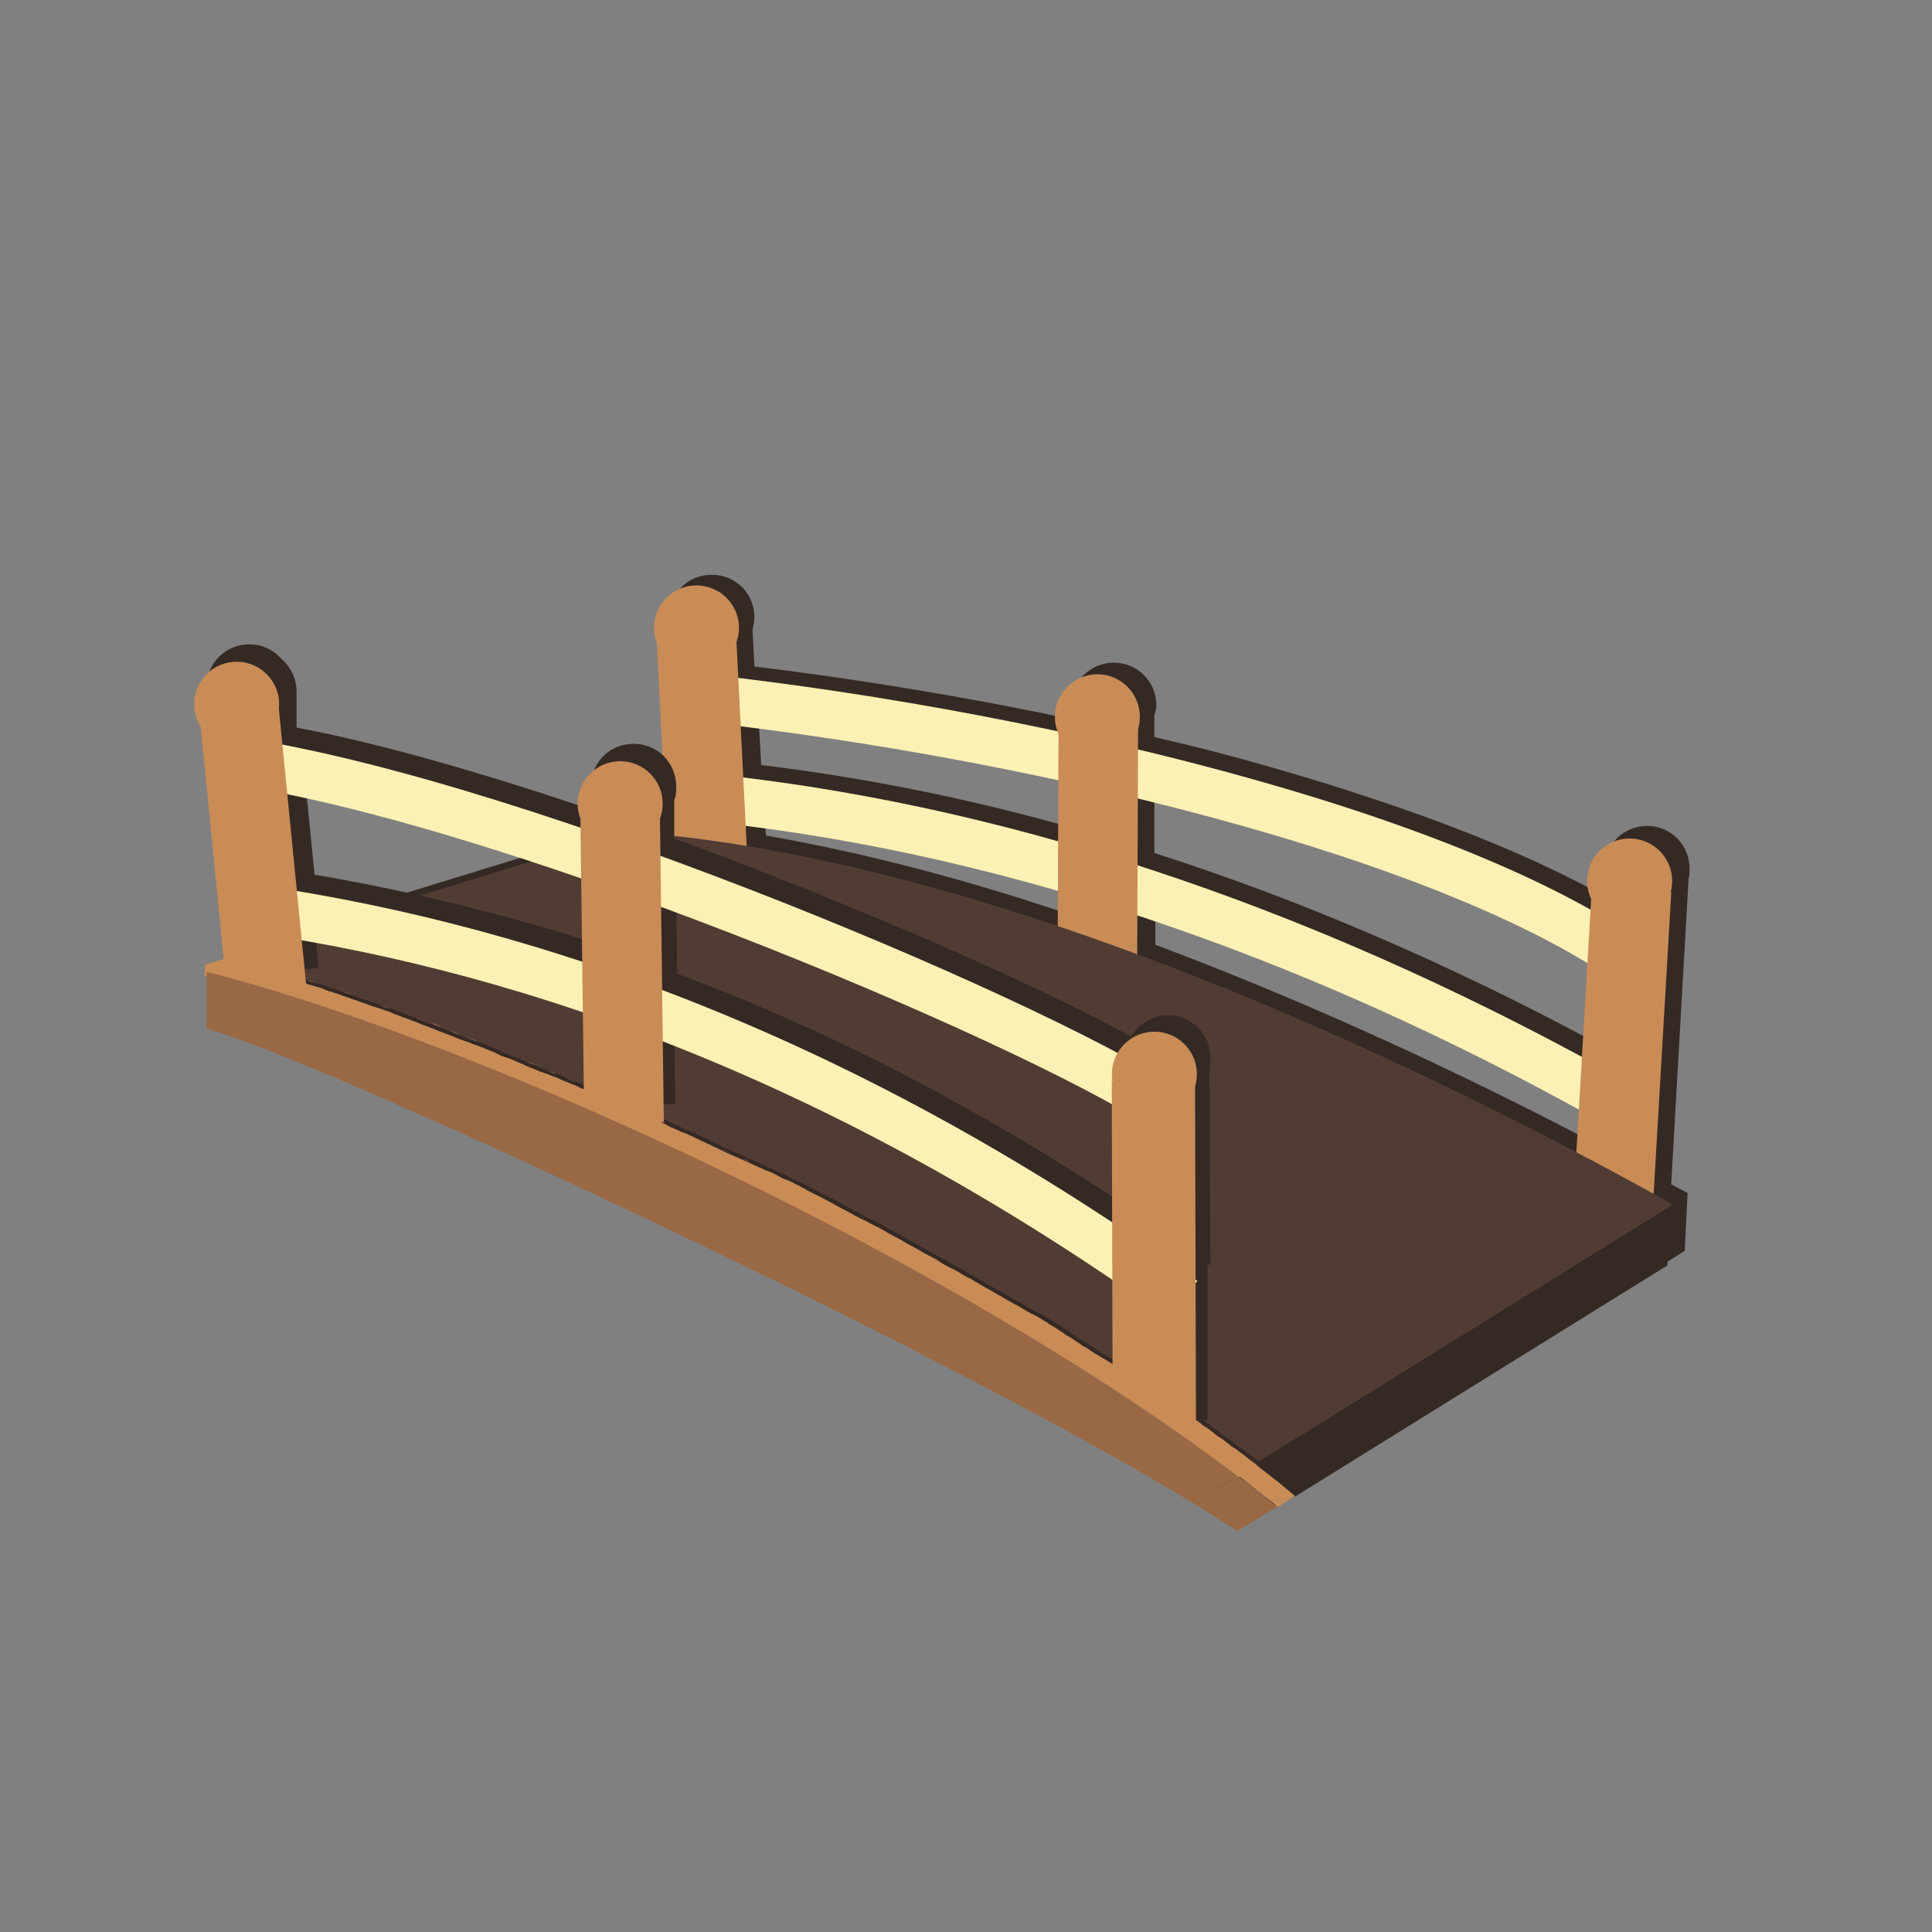 <?xml version="1.0" encoding="utf-8"?>
<!-- Generator: Adobe Illustrator 19.0.1, SVG Export Plug-In . SVG Version: 6.00 Build 0)  -->
<svg version="1.1" id="Layer_1" xmlns="http://www.w3.org/2000/svg" xmlns:xlink="http://www.w3.org/1999/xlink" x="0px" y="0px"
	 viewBox="0 0 200 200" style="enable-background:new 0 0 200 200;" xml:space="preserve">
<rect x="0" y="0" width="200" height="200" fill="#808080" stroke="none"/>
<style type="text/css">
	.st0{fill:#352924;}
	.st1{fill:none;stroke:#FCF1B4;stroke-width:4.942;stroke-miterlimit:10;}
	.st2{fill:none;stroke:#C98C57;stroke-width:8.237;stroke-miterlimit:10;}
	.st3{fill:none;}
	.st4{fill:#513C33;}
	.st5{fill:#C98C57;}
	.st6{fill:#FCF1B4;}
	.st7{fill:none;stroke:#C98C57;stroke-width:8.622;stroke-miterlimit:10;}
	.st8{fill:#996945;}
</style>
<g>
	<path class="st0" d="M174.8,91c0.1-0.3,0.1-0.7,0.1-1.1c0-2.4-1.9-4.4-4.4-4.4c-2.4,0-4.4,1.9-4.4,4.4c0,0.6,0.1,1.1,0.3,1.6
		l-0.1,1.4c-11.4-6.4-26.4-11.2-38-14.4c-2.9-0.8-5.8-1.5-8.8-2.2l0-2.2c0.1-0.4,0.2-0.7,0.2-1.1c0-2.4-1.9-4.4-4.4-4.4
		c-2.4,0-4.4,1.9-4.4,4.4c0,0.5,0.1,1,0.3,1.5c-10.9-2.3-22.3-4.2-33.1-5.5l-0.2-3.8c0.1-0.4,0.2-0.9,0.2-1.3c0-2.4-1.9-4.4-4.4-4.4
		s-4.4,1.9-4.4,4.4c0,0.5,0.1,1,0.2,1.4l1.1,20.2c-0.2,0-0.4,0-0.7-0.1l0-2l0,0c0.2-0.4,0.2-0.9,0.2-1.4c0-2.4-1.9-4.4-4.4-4.4
		s-4.4,1.9-4.4,4.4c0,0.5,0.1,1,0.3,1.5l0,0l0,1c-11-3.7-21.8-6.9-30.9-8.6L30.7,72c0-0.1,0-0.2,0-0.4c0-2.4-1.9-4.4-4.4-4.4
		c-2.4,0-4.4,1.9-4.4,4.4c0,0.8,0.2,1.5,0.6,2.2L25,97.6l-1.8,0.5v1.1v5.9c10.8,2.8,75.1,32.6,102.1,49.1c1.7,1,3.2,2,4.6,2.9
		l4.1-2.5c-0.6-0.5-1.2-1-1.9-1.5l0,0c0.6,0.5,1.3,1,1.9,1.5l1.9-1.2l38.5-23.9l0.3-6c-0.6-0.3-1.1-0.6-1.7-0.9L174.8,91L174.8,91z
		 M166.1,98.4l-0.6,9.7c-15.4-8.3-30.7-14.9-46-19.8l0-6.9C138.1,85.8,155.1,91.7,166.1,98.4z M111.4,79.4l0,6.4
		c-10.9-3.1-21.8-5.3-32.6-6.6l-0.3-5.3C89.1,75.1,100.4,77,111.4,79.4z M79.1,84.2c10.7,1.4,21.4,3.6,32.3,6.7l0,4
		c-10.8-3.7-21.7-6.6-32.1-8.4L79.1,84.2z M56.8,87.9l-15.3,4.7c-3-0.6-5.9-1.2-8.9-1.7l-1-10C39.1,82.5,47.8,84.9,56.8,87.9z
		 M129.9,151.4L129.9,151.4c0.6,0.5,1.3,1,1.9,1.5l0,0C131.2,152.4,130.6,151.9,129.9,151.4z M119.6,97.8l0-4.4
		c15.2,5,30.4,11.7,45.7,20.1l-0.3,4.8C151.3,111.1,135.6,103.8,119.6,97.8z"/>
	<g>
		<path class="st1" d="M69.5,71.9c35.1,3.5,81.8,14.3,101,29"/>
		<path class="st1" d="M69.5,82.2c23.7,2,58.3,9.3,100.3,33.4"/>
		<line class="st2" x1="168.9" y1="92.1" x2="167" y2="124.6"/>
		<line class="st2" x1="113.7" y1="74.8" x2="113.6" y2="100.5"/>
		<line class="st2" x1="72.1" y1="66.1" x2="73.3" y2="90.1"/>
		<path class="st3" d="M84.4,123.7c-0.4-0.2-0.8-0.4-1.1-0.6C83.6,123.3,84,123.5,84.4,123.7z"/>
		<path class="st3" d="M82.5,122.7c-0.4-0.2-0.7-0.4-1.1-0.5C81.7,122.3,82.1,122.5,82.5,122.7z"/>
		<path class="st3" d="M80.5,121.7c-0.4-0.2-0.7-0.4-1.1-0.5C79.8,121.4,80.2,121.6,80.5,121.7z"/>
		<path class="st3" d="M78.6,120.8c-0.4-0.2-0.7-0.3-1.1-0.5C77.9,120.4,78.3,120.6,78.6,120.8z"/>
		<path class="st3" d="M91.1,127.2c-0.4-0.2-0.8-0.4-1.2-0.6C90.3,126.8,90.7,127,91.1,127.2z"/>
		<path class="st3" d="M92.9,128.2c-0.4-0.2-0.8-0.4-1.1-0.6C92.2,127.8,92.6,128,92.9,128.2z"/>
		<path class="st3" d="M76.7,119.9c-0.4-0.2-0.7-0.3-1.1-0.5C76,119.5,76.3,119.7,76.7,119.9z"/>
		<path class="st3" d="M88,125.5c-1-0.5-2-1.1-3-1.6C86,124.5,87,125,88,125.5z"/>
		<path class="st3" d="M89.3,126.2c-0.4-0.2-0.8-0.4-1.3-0.7C88.4,125.8,88.9,126,89.3,126.2z"/>
		<path class="st3" d="M64.2,114c-0.3-0.1-0.6-0.3-0.9-0.4C63.6,113.8,63.9,113.9,64.2,114z"/>
		<path class="st3" d="M74.8,118.9c-0.3-0.2-0.7-0.3-1-0.5C74.1,118.6,74.4,118.8,74.8,118.9z"/>
		<path class="st3" d="M62.3,113.2c-0.3-0.1-0.6-0.3-0.9-0.4C61.7,112.9,62,113.1,62.3,113.2z"/>
		<path class="st3" d="M58.5,111.5c-0.3-0.1-0.6-0.3-0.9-0.4C57.9,111.3,58.2,111.4,58.5,111.5z"/>
		<path class="st3" d="M94.8,129.2c-0.4-0.2-0.8-0.4-1.1-0.6C94,128.8,94.4,129,94.8,129.2z"/>
		<path class="st3" d="M56.5,110.7c-0.3-0.1-0.6-0.2-0.8-0.3C56,110.5,56.2,110.6,56.5,110.7z"/>
		<path class="st3" d="M60.4,112.4c-0.3-0.1-0.6-0.3-0.9-0.4C59.8,112.1,60.1,112.2,60.4,112.4z"/>
		<path class="st3" d="M70.8,117.1c-0.6-0.3-1.2-0.5-1.7-0.8C69.7,116.5,70.3,116.8,70.8,117.1z"/>
		<path class="st3" d="M54.5,109.9c-0.2-0.1-0.4-0.2-0.7-0.3C54,109.7,54.3,109.8,54.5,109.9z"/>
		<path class="st3" d="M68.1,115.8c-0.3-0.1-0.6-0.3-0.9-0.4C67.4,115.5,67.7,115.6,68.1,115.8z"/>
		<path class="st3" d="M66.1,114.9c-0.3-0.1-0.6-0.3-0.9-0.4C65.5,114.6,65.8,114.8,66.1,114.9z"/>
		<path class="st3" d="M72.8,118c-0.3-0.2-0.7-0.3-1-0.5C72.1,117.7,72.5,117.8,72.8,118z"/>
		<path class="st3" d="M127.1,149.4c-0.3-0.2-0.6-0.5-1-0.7C126.5,148.9,126.8,149.2,127.1,149.4z"/>
		<path class="st3" d="M125.6,148.3c-0.3-0.2-0.6-0.5-1-0.7C125,147.9,125.3,148.1,125.6,148.3z"/>
		<path class="st3" d="M119.9,144.3c-1.4-0.9-2.8-1.9-4.3-2.8C117.1,142.5,118.5,143.4,119.9,144.3z"/>
		<path class="st3" d="M121.1,145.2c-0.4-0.3-0.8-0.5-1.1-0.8C120.4,144.7,120.8,144.9,121.1,145.2z"/>
		<path class="st3" d="M122.6,146.2c-0.3-0.2-0.7-0.5-1.1-0.7C121.9,145.7,122.3,146,122.6,146.2z"/>
		<path class="st3" d="M124.1,147.3c-0.3-0.2-0.7-0.5-1-0.7C123.5,146.8,123.8,147,124.1,147.3z"/>
		<path class="st3" d="M136.8,157.1c0.4,0.3,0.8,0.7,1.2,1C137.6,157.8,137.2,157.5,136.8,157.1z"/>
		<path class="st3" d="M130,151.6c-0.3-0.3-0.7-0.5-1-0.8C129.3,151.1,129.7,151.3,130,151.6z"/>
		<path class="st3" d="M128.6,150.5c-0.3-0.2-0.6-0.5-1-0.7C127.9,150,128.2,150.3,128.6,150.5z"/>
		<path class="st3" d="M111.9,139.2c-0.4-0.2-0.7-0.5-1.1-0.7C111.2,138.7,111.5,138.9,111.9,139.2z"/>
		<path class="st3" d="M105.2,135.1c-1.5-0.9-3-1.7-4.5-2.6C102.2,133.4,103.7,134.2,105.2,135.1z"/>
		<path class="st3" d="M100.3,132.3c-0.4-0.2-0.8-0.5-1.2-0.7C99.5,131.8,99.9,132,100.3,132.3z"/>
		<path class="st3" d="M98.5,131.2c-0.4-0.2-0.8-0.4-1.2-0.7C97.7,130.8,98.1,131,98.5,131.2z"/>
		<path class="st3" d="M106.8,136c-0.4-0.2-0.8-0.5-1.2-0.7C106,135.6,106.4,135.8,106.8,136z"/>
		<path class="st3" d="M110.2,138.1c-0.4-0.2-0.7-0.5-1.1-0.7C109.4,137.6,109.8,137.9,110.2,138.1z"/>
		<path class="st3" d="M113.6,140.2c-0.4-0.2-0.7-0.5-1.1-0.7C112.8,139.8,113.2,140,113.6,140.2z"/>
		<path class="st3" d="M108.5,137.1c-0.4-0.2-0.8-0.5-1.2-0.7C107.7,136.6,108.1,136.8,108.5,137.1z"/>
		<path class="st3" d="M96.6,130.2c-0.4-0.2-0.8-0.4-1.1-0.6C95.9,129.8,96.3,130,96.6,130.2z"/>
		<path class="st3" d="M115.3,141.3c-0.4-0.2-0.8-0.5-1.2-0.7C114.5,140.8,114.9,141.1,115.3,141.3z"/>
		<path class="st3" d="M39.1,103.9c-0.2-0.1-0.4-0.1-0.6-0.2C38.8,103.8,38.9,103.9,39.1,103.9z"/>
		<path class="st3" d="M41,104.6c-0.2-0.1-0.5-0.2-0.7-0.3C40.6,104.4,40.8,104.5,41,104.6z"/>
		<path class="st3" d="M36.9,103.1c-0.1,0-0.2-0.1-0.3-0.1C36.6,103,36.7,103.1,36.9,103.1z"/>
		<path class="st3" d="M33.5,102c-0.2-0.1-0.4-0.1-0.7-0.2C33,101.8,33.2,101.9,33.5,102z"/>
		<path class="st3" d="M44.7,106c-0.3-0.1-0.5-0.2-0.8-0.3C44.1,105.8,44.4,105.9,44.7,106z"/>
		<path class="st3" d="M46.5,106.7c-0.3-0.1-0.5-0.2-0.8-0.3C45.9,106.4,46.2,106.5,46.5,106.7z"/>
		<path class="st3" d="M31.8,101.4c-0.2-0.1-0.5-0.1-0.7-0.2C31.4,101.3,31.6,101.4,31.8,101.4z"/>
		<path class="st3" d="M42.8,105.3c-0.3-0.1-0.5-0.2-0.8-0.3C42.3,105.1,42.6,105.2,42.8,105.3z"/>
		<path class="st3" d="M139.4,159.4c-0.4-0.4-0.8-0.8-1.2-1.1C138.6,158.6,139,159,139.4,159.4z"/>
		<path class="st3" d="M25.3,99.5c-0.2,0-0.3-0.1-0.5-0.1C24.9,99.4,25.1,99.4,25.3,99.5z"/>
		<path class="st3" d="M26.9,99.9c-0.2-0.1-0.4-0.1-0.6-0.2C26.5,99.8,26.7,99.9,26.9,99.9z"/>
		<path class="st3" d="M28.5,100.4c-0.2-0.1-0.4-0.1-0.7-0.2C28.1,100.3,28.3,100.4,28.5,100.4z"/>
		<path class="st3" d="M30.2,100.9c-0.2-0.1-0.5-0.1-0.7-0.2C29.7,100.8,29.9,100.9,30.2,100.9z"/>
		<path class="st3" d="M35.2,102.5c-0.2-0.1-0.4-0.1-0.6-0.2C34.7,102.4,35,102.5,35.2,102.5z"/>
		<path class="st3" d="M48.3,107.4c-0.3-0.1-0.5-0.2-0.8-0.3C47.8,107.2,48,107.3,48.3,107.4z"/>
		<path class="st3" d="M50.1,108.1c-0.3-0.1-0.5-0.2-0.8-0.3C49.6,107.9,49.9,108,50.1,108.1z"/>
		<path class="st3" d="M52,108.8c-0.2-0.1-0.4-0.2-0.6-0.3C51.6,108.7,51.8,108.7,52,108.8z"/>
		<path class="st4" d="M25.3,99.5c0.3,0.1,0.7,0.2,1,0.3c0.2,0.1,0.4,0.1,0.6,0.2c0.3,0.1,0.6,0.2,1,0.3c0.2,0.1,0.4,0.1,0.7,0.2
			c0.3,0.1,0.6,0.2,0.9,0.3c0.2,0.1,0.5,0.1,0.7,0.2c0.3,0.1,0.6,0.2,1,0.3c0.2,0.1,0.5,0.1,0.7,0.2c0.3,0.1,0.7,0.2,1,0.3
			c0.2,0.1,0.4,0.1,0.7,0.2c0.4,0.1,0.7,0.2,1.1,0.4c0.2,0.1,0.4,0.1,0.6,0.2c0.5,0.2,0.9,0.3,1.4,0.5c0.1,0,0.2,0.1,0.3,0.1
			c0.6,0.2,1.1,0.4,1.7,0.6c0.2,0.1,0.4,0.1,0.6,0.2c0.4,0.1,0.8,0.3,1.2,0.4c0.2,0.1,0.5,0.2,0.7,0.3c0.4,0.1,0.7,0.3,1.1,0.4
			c0.3,0.1,0.5,0.2,0.8,0.3c0.3,0.1,0.7,0.3,1,0.4c0.3,0.1,0.5,0.2,0.8,0.3c0.3,0.1,0.7,0.3,1,0.4c0.3,0.1,0.5,0.2,0.8,0.3
			c0.3,0.1,0.7,0.3,1,0.4c0.3,0.1,0.5,0.2,0.8,0.3c0.4,0.1,0.7,0.3,1.1,0.4c0.3,0.1,0.5,0.2,0.8,0.3c0.4,0.2,0.8,0.3,1.2,0.5
			c0.2,0.1,0.4,0.2,0.6,0.3c0.6,0.2,1.2,0.5,1.8,0.7c0.2,0.1,0.4,0.2,0.7,0.3c0.4,0.2,0.8,0.3,1.2,0.5c0.3,0.1,0.6,0.2,0.8,0.3
			c0.4,0.1,0.7,0.3,1.1,0.4c0.3,0.1,0.6,0.3,0.9,0.4c0.3,0.1,0.7,0.3,1,0.4c0.3,0.1,0.6,0.3,0.9,0.4c0.3,0.1,0.7,0.3,1,0.4
			c0.3,0.1,0.6,0.3,0.9,0.4c0.3,0.1,0.6,0.3,1,0.4c0.3,0.1,0.6,0.3,0.9,0.4c0.3,0.1,0.6,0.3,1,0.4c0.3,0.1,0.6,0.3,0.9,0.4
			c0.3,0.1,0.7,0.3,1,0.4c0.3,0.1,0.6,0.3,0.9,0.4c0.3,0.2,0.7,0.3,1,0.5c0.6,0.3,1.2,0.5,1.7,0.8c0.3,0.1,0.6,0.3,1,0.4
			c0.3,0.2,0.7,0.3,1,0.5c0.3,0.1,0.6,0.3,0.9,0.4c0.3,0.2,0.7,0.3,1,0.5c0.3,0.1,0.6,0.3,0.9,0.4c0.4,0.2,0.7,0.3,1.1,0.5
			c0.3,0.1,0.6,0.3,0.9,0.4c0.4,0.2,0.7,0.3,1.1,0.5c0.3,0.1,0.6,0.3,0.9,0.4c0.4,0.2,0.7,0.4,1.1,0.5c0.3,0.1,0.6,0.3,0.8,0.4
			c0.4,0.2,0.7,0.4,1.1,0.5c0.3,0.1,0.5,0.3,0.8,0.4c0.4,0.2,0.8,0.4,1.1,0.6c0.2,0.1,0.4,0.2,0.6,0.3c1,0.5,2,1,3,1.6c0,0,0,0,0,0
			c0.4,0.2,0.8,0.4,1.3,0.7c0.2,0.1,0.4,0.2,0.6,0.3c0.4,0.2,0.8,0.4,1.2,0.6c0.2,0.1,0.5,0.3,0.7,0.4c0.4,0.2,0.8,0.4,1.1,0.6
			c0.2,0.1,0.5,0.3,0.7,0.4c0.4,0.2,0.8,0.4,1.1,0.6c0.2,0.1,0.5,0.3,0.7,0.4c0.4,0.2,0.8,0.4,1.1,0.6c0.2,0.1,0.5,0.3,0.7,0.4
			c0.4,0.2,0.8,0.4,1.2,0.7c0.2,0.1,0.4,0.2,0.6,0.3c0.4,0.2,0.8,0.5,1.2,0.7c0.1,0.1,0.3,0.1,0.4,0.2c1.5,0.9,3,1.7,4.5,2.6
			c0.1,0.1,0.2,0.1,0.4,0.2c0.4,0.2,0.8,0.5,1.2,0.7c0.2,0.1,0.4,0.2,0.6,0.3c0.4,0.2,0.8,0.5,1.2,0.7c0.2,0.1,0.4,0.2,0.6,0.4
			c0.4,0.2,0.8,0.5,1.1,0.7c0.2,0.1,0.4,0.2,0.6,0.4c0.4,0.2,0.7,0.5,1.1,0.7c0.2,0.1,0.4,0.2,0.6,0.4c0.4,0.2,0.8,0.5,1.1,0.7
			c0.2,0.1,0.3,0.2,0.5,0.3c0.4,0.2,0.8,0.5,1.2,0.7c0.1,0.1,0.2,0.2,0.4,0.2c1.4,0.9,2.9,1.9,4.3,2.8c0,0,0.1,0,0.1,0.1
			c0.4,0.3,0.8,0.5,1.1,0.8c0.1,0.1,0.3,0.2,0.4,0.3c0.4,0.2,0.7,0.5,1.1,0.7c0.2,0.1,0.3,0.2,0.5,0.4c0.3,0.2,0.7,0.5,1,0.7
			c0.2,0.1,0.3,0.2,0.5,0.4c0.3,0.2,0.7,0.5,1,0.7c0.2,0.1,0.3,0.2,0.5,0.4c0.3,0.2,0.6,0.5,1,0.7c0.2,0.1,0.3,0.2,0.5,0.4
			c0.3,0.2,0.6,0.5,1,0.7c0.1,0.1,0.3,0.2,0.4,0.3c0.3,0.3,0.7,0.5,1,0.8l0,0l42.9-26.6c-29.9-16.7-72.8-36.1-108.2-38.6L23.3,98.9
			c0.5,0.1,1,0.3,1.5,0.4C24.9,99.4,25.1,99.4,25.3,99.5z"/>
		<path class="st5" d="M130,151.6c-0.3-0.3-0.7-0.5-1-0.8c-0.1-0.1-0.3-0.2-0.4-0.3c-0.3-0.2-0.6-0.5-1-0.7
			c-0.2-0.1-0.3-0.2-0.5-0.4c-0.3-0.2-0.6-0.5-1-0.7c-0.2-0.1-0.3-0.2-0.5-0.4c-0.3-0.2-0.6-0.5-1-0.7c-0.2-0.1-0.3-0.2-0.5-0.4
			c-0.3-0.2-0.7-0.5-1-0.7c-0.2-0.1-0.3-0.2-0.5-0.4c-0.3-0.2-0.7-0.5-1.1-0.7c-0.1-0.1-0.3-0.2-0.4-0.3c-0.4-0.3-0.8-0.5-1.1-0.8
			c0,0-0.1,0-0.1-0.1c-1.4-0.9-2.8-1.9-4.3-2.8c-0.1-0.1-0.2-0.2-0.4-0.2c-0.4-0.2-0.8-0.5-1.2-0.7c-0.2-0.1-0.3-0.2-0.5-0.3
			c-0.4-0.2-0.7-0.5-1.1-0.7c-0.2-0.1-0.4-0.2-0.6-0.4c-0.4-0.2-0.7-0.5-1.1-0.7c-0.2-0.1-0.4-0.2-0.6-0.4c-0.4-0.2-0.7-0.5-1.1-0.7
			c-0.2-0.1-0.4-0.2-0.6-0.4c-0.4-0.2-0.8-0.5-1.2-0.7c-0.2-0.1-0.4-0.2-0.6-0.3c-0.4-0.2-0.8-0.5-1.2-0.7c-0.1-0.1-0.2-0.1-0.4-0.2
			c-1.5-0.9-3-1.7-4.5-2.6c-0.1-0.1-0.3-0.1-0.4-0.2c-0.4-0.2-0.8-0.5-1.2-0.7c-0.2-0.1-0.4-0.2-0.6-0.3c-0.4-0.2-0.8-0.4-1.2-0.7
			c-0.2-0.1-0.5-0.3-0.7-0.4c-0.4-0.2-0.8-0.4-1.1-0.6c-0.2-0.1-0.5-0.3-0.7-0.4c-0.4-0.2-0.8-0.4-1.1-0.6c-0.2-0.1-0.5-0.3-0.7-0.4
			c-0.4-0.2-0.8-0.4-1.1-0.6c-0.2-0.1-0.5-0.3-0.7-0.4c-0.4-0.2-0.8-0.4-1.2-0.6c-0.2-0.1-0.4-0.2-0.6-0.3c-0.4-0.2-0.8-0.4-1.3-0.7
			c0,0,0,0,0,0c-1-0.5-2-1.1-3-1.6c-0.2-0.1-0.4-0.2-0.6-0.3c-0.4-0.2-0.8-0.4-1.1-0.6c-0.3-0.1-0.5-0.3-0.8-0.4
			c-0.4-0.2-0.7-0.4-1.1-0.5c-0.3-0.1-0.6-0.3-0.8-0.4c-0.4-0.2-0.7-0.4-1.1-0.5c-0.3-0.1-0.6-0.3-0.9-0.4c-0.4-0.2-0.7-0.3-1.1-0.5
			c-0.3-0.1-0.6-0.3-0.9-0.4c-0.4-0.2-0.7-0.3-1.1-0.5c-0.3-0.1-0.6-0.3-0.9-0.4c-0.3-0.2-0.7-0.3-1-0.5c-0.3-0.1-0.6-0.3-0.9-0.4
			c-0.3-0.2-0.7-0.3-1-0.5c-0.3-0.1-0.6-0.3-1-0.4c-0.6-0.3-1.2-0.5-1.7-0.8c-0.3-0.2-0.7-0.3-1-0.5c-0.3-0.1-0.6-0.3-0.9-0.4
			c-0.3-0.1-0.7-0.3-1-0.4c-0.3-0.1-0.6-0.3-0.9-0.4c-0.3-0.1-0.6-0.3-1-0.4c-0.3-0.1-0.6-0.3-0.9-0.4c-0.3-0.1-0.6-0.3-1-0.4
			c-0.3-0.1-0.6-0.3-0.9-0.4c-0.3-0.1-0.7-0.3-1-0.4c-0.3-0.1-0.6-0.3-0.9-0.4c-0.3-0.1-0.7-0.3-1-0.4c-0.3-0.1-0.6-0.3-0.9-0.4
			c-0.4-0.1-0.7-0.3-1.1-0.4c-0.3-0.1-0.6-0.2-0.8-0.3c-0.4-0.2-0.8-0.3-1.2-0.5c-0.2-0.1-0.4-0.2-0.7-0.3c-0.6-0.3-1.2-0.5-1.8-0.7
			c-0.2-0.1-0.4-0.2-0.6-0.3c-0.4-0.2-0.8-0.3-1.2-0.5c-0.3-0.1-0.5-0.2-0.8-0.3c-0.4-0.1-0.7-0.3-1.1-0.4c-0.3-0.1-0.5-0.2-0.8-0.3
			c-0.3-0.1-0.7-0.3-1-0.4c-0.3-0.1-0.5-0.2-0.8-0.3c-0.3-0.1-0.7-0.3-1-0.4c-0.3-0.1-0.5-0.2-0.8-0.3c-0.3-0.1-0.7-0.3-1-0.4
			c-0.3-0.1-0.5-0.2-0.8-0.3c-0.4-0.1-0.7-0.3-1.1-0.4c-0.2-0.1-0.5-0.2-0.7-0.3c-0.4-0.1-0.8-0.3-1.2-0.4c-0.2-0.1-0.4-0.1-0.6-0.2
			c-0.6-0.2-1.1-0.4-1.7-0.6c-0.1,0-0.2-0.1-0.3-0.1c-0.5-0.2-0.9-0.3-1.4-0.5c-0.2-0.1-0.4-0.1-0.6-0.2c-0.4-0.1-0.7-0.2-1.1-0.4
			c-0.2-0.1-0.4-0.1-0.7-0.2c-0.3-0.1-0.7-0.2-1-0.3c-0.2-0.1-0.5-0.1-0.7-0.2c-0.3-0.1-0.6-0.2-1-0.3c-0.2-0.1-0.5-0.1-0.7-0.2
			c-0.3-0.1-0.6-0.2-0.9-0.3c-0.2-0.1-0.4-0.1-0.7-0.2c-0.3-0.1-0.6-0.2-1-0.3c-0.2-0.1-0.4-0.1-0.6-0.2c-0.3-0.1-0.7-0.2-1-0.3
			c-0.2,0-0.3-0.1-0.5-0.1c-0.5-0.1-1-0.3-1.5-0.4l-1.8,0.6v1.1c29.5,7.6,77.9,30.4,106.7,52.2L130,151.6L130,151.6z"/>
		<path class="st5" d="M51.3,108.6c-0.4-0.2-0.8-0.3-1.2-0.5C50.5,108.3,50.9,108.4,51.3,108.6z"/>
		<path class="st5" d="M109.1,137.4c-0.2-0.1-0.4-0.2-0.6-0.4C108.7,137.2,108.9,137.3,109.1,137.4z"/>
		<path class="st5" d="M112.5,139.5c-0.2-0.1-0.4-0.2-0.6-0.4C112.1,139.3,112.3,139.4,112.5,139.5z"/>
		<path class="st5" d="M110.8,138.5c-0.2-0.1-0.4-0.2-0.6-0.4C110.4,138.2,110.6,138.4,110.8,138.5z"/>
		<path class="st5" d="M26.3,99.8c-0.3-0.1-0.7-0.2-1-0.3C25.6,99.6,26,99.7,26.3,99.8z"/>
		<path class="st5" d="M57.6,111.2c-0.4-0.1-0.7-0.3-1.1-0.4C56.9,110.9,57.2,111,57.6,111.2z"/>
		<path class="st5" d="M100.7,132.5c-0.1-0.1-0.3-0.1-0.4-0.2C100.5,132.4,100.6,132.4,100.7,132.5z"/>
		<path class="st5" d="M59.5,112c-0.3-0.1-0.7-0.3-1-0.4C58.8,111.7,59.1,111.8,59.5,112z"/>
		<path class="st5" d="M67.1,115.3c-0.3-0.1-0.7-0.3-1-0.4C66.5,115,66.8,115.2,67.1,115.3z"/>
		<path class="st5" d="M107.3,136.4c-0.2-0.1-0.4-0.2-0.6-0.3C107,136.1,107.1,136.3,107.3,136.4z"/>
		<path class="st5" d="M105.5,135.3c-0.1-0.1-0.2-0.1-0.4-0.2C105.3,135.2,105.4,135.2,105.5,135.3z"/>
		<path class="st5" d="M27.9,100.2c-0.3-0.1-0.6-0.2-1-0.3C27.2,100,27.6,100.1,27.9,100.2z"/>
		<path class="st5" d="M99.1,131.6c-0.2-0.1-0.4-0.2-0.6-0.3C98.7,131.4,98.9,131.5,99.1,131.6z"/>
		<path class="st5" d="M127.6,149.8c-0.2-0.1-0.3-0.2-0.5-0.4C127.3,149.5,127.4,149.7,127.6,149.8z"/>
		<path class="st5" d="M126.1,148.7c-0.2-0.1-0.3-0.2-0.5-0.4C125.8,148.5,126,148.6,126.1,148.7z"/>
		<path class="st5" d="M124.7,147.6c-0.2-0.1-0.3-0.2-0.5-0.4C124.3,147.4,124.5,147.5,124.7,147.6z"/>
		<path class="st5" d="M23.3,98.9c0.5,0.1,1,0.3,1.5,0.4C24.3,99.2,23.8,99,23.3,98.9z"/>
		<path class="st5" d="M129,150.8c-0.1-0.1-0.3-0.2-0.4-0.3C128.7,150.6,128.8,150.7,129,150.8z"/>
		<path class="st5" d="M114.1,140.6c-0.2-0.1-0.3-0.2-0.5-0.3C113.8,140.3,113.9,140.5,114.1,140.6z"/>
		<path class="st5" d="M55.7,110.4c-0.4-0.2-0.8-0.3-1.2-0.5C54.9,110,55.3,110.2,55.7,110.4z"/>
		<polygon class="st5" points="130,151.6 130,151.6 130,151.6 		"/>
		<path class="st5" d="M115.6,141.5c-0.1-0.1-0.2-0.2-0.4-0.2C115.4,141.4,115.5,141.5,115.6,141.5z"/>
		<path class="st5" d="M121.6,145.5c-0.1-0.1-0.3-0.2-0.4-0.3C121.3,145.3,121.4,145.4,121.6,145.5z"/>
		<path class="st5" d="M123.1,146.6c-0.2-0.1-0.3-0.2-0.5-0.4C122.8,146.3,123,146.5,123.1,146.6z"/>
		<path class="st5" d="M120,144.4c0,0-0.1,0-0.1-0.1C119.9,144.4,120,144.4,120,144.4z"/>
		<path class="st5" d="M29.5,100.7c-0.3-0.1-0.6-0.2-0.9-0.3C28.9,100.5,29.2,100.6,29.5,100.7z"/>
		<path class="st5" d="M77.6,120.3c-0.3-0.1-0.6-0.3-0.9-0.4C77,120,77.3,120.1,77.6,120.3z"/>
		<path class="st5" d="M42.1,105c-0.4-0.1-0.7-0.3-1.1-0.4C41.4,104.7,41.7,104.9,42.1,105z"/>
		<path class="st5" d="M63.3,113.6c-0.3-0.1-0.6-0.3-1-0.4C62.6,113.3,62.9,113.5,63.3,113.6z"/>
		<path class="st5" d="M40.3,104.4c-0.4-0.1-0.8-0.3-1.2-0.4C39.5,104.1,39.9,104.2,40.3,104.4z"/>
		<path class="st5" d="M45.7,106.3c-0.3-0.1-0.7-0.3-1-0.4C45,106.1,45.3,106.2,45.7,106.3z"/>
		<path class="st5" d="M75.6,119.3c-0.3-0.1-0.6-0.3-0.9-0.4C75.1,119.1,75.3,119.2,75.6,119.3z"/>
		<path class="st5" d="M79.5,121.2c-0.3-0.1-0.6-0.3-0.9-0.4C78.9,120.9,79.2,121.1,79.5,121.2z"/>
		<path class="st5" d="M65.2,114.5c-0.3-0.1-0.6-0.3-1-0.4C64.5,114.2,64.9,114.3,65.2,114.5z"/>
		<path class="st5" d="M81.4,122.2c-0.3-0.1-0.6-0.3-0.8-0.4C80.8,121.9,81.1,122,81.4,122.2z"/>
		<path class="st5" d="M47.5,107.1c-0.3-0.1-0.7-0.3-1-0.4C46.8,106.8,47.2,106.9,47.5,107.1z"/>
		<path class="st5" d="M71.8,117.5c-0.3-0.1-0.6-0.3-1-0.4C71.2,117.2,71.5,117.4,71.8,117.5z"/>
		<path class="st5" d="M31.1,101.2c-0.3-0.1-0.6-0.2-1-0.3C30.5,101,30.8,101.1,31.1,101.2z"/>
		<path class="st5" d="M73.7,118.4c-0.3-0.1-0.6-0.3-0.9-0.4C73.1,118.1,73.4,118.3,73.7,118.4z"/>
		<path class="st5" d="M43.9,105.7c-0.3-0.1-0.7-0.3-1-0.4C43.2,105.4,43.5,105.5,43.9,105.7z"/>
		<path class="st5" d="M69.1,116.3c-0.3-0.2-0.7-0.3-1-0.5C68.4,115.9,68.8,116.1,69.1,116.3z"/>
		<path class="st5" d="M83.2,123.1c-0.3-0.1-0.5-0.3-0.8-0.4C82.7,122.8,83,123,83.2,123.1z"/>
		<path class="st5" d="M61.4,112.8c-0.3-0.1-0.7-0.3-1-0.4C60.7,112.5,61,112.6,61.4,112.8z"/>
		<path class="st5" d="M34.5,102.3c-0.4-0.1-0.7-0.2-1.1-0.4C33.8,102.1,34.2,102.2,34.5,102.3z"/>
		<path class="st5" d="M91.8,127.6c-0.2-0.1-0.5-0.3-0.7-0.4C91.3,127.3,91.6,127.4,91.8,127.6z"/>
		<path class="st5" d="M32.8,101.8c-0.3-0.1-0.7-0.2-1-0.3C32.1,101.5,32.5,101.7,32.8,101.8z"/>
		<path class="st5" d="M93.7,128.6c-0.2-0.1-0.5-0.3-0.7-0.4C93.2,128.3,93.4,128.4,93.7,128.6z"/>
		<path class="st5" d="M38.6,103.7c-0.6-0.2-1.1-0.4-1.7-0.6C37.4,103.3,38,103.5,38.6,103.7z"/>
		<path class="st5" d="M95.5,129.6c-0.2-0.1-0.5-0.3-0.7-0.4C95,129.3,95.3,129.5,95.5,129.6z"/>
		<path class="st5" d="M49.4,107.8c-0.4-0.1-0.7-0.3-1.1-0.4C48.7,107.5,49,107.6,49.4,107.8z"/>
		<path class="st5" d="M97.3,130.6c-0.2-0.1-0.5-0.3-0.7-0.4C96.9,130.3,97.1,130.5,97.3,130.6z"/>
		<path class="st5" d="M36.5,103c-0.5-0.2-0.9-0.3-1.4-0.5C35.6,102.7,36.1,102.9,36.5,103z"/>
		<path class="st5" d="M89.9,126.6c-0.2-0.1-0.4-0.2-0.6-0.3C89.5,126.3,89.7,126.4,89.9,126.6z"/>
		<path class="st5" d="M84.9,124c-0.2-0.1-0.4-0.2-0.6-0.3C84.6,123.8,84.8,123.9,84.9,124z"/>
		<path class="st5" d="M53.8,109.6c-0.6-0.3-1.2-0.5-1.8-0.7C52.6,109.1,53.2,109.3,53.8,109.6z"/>
		<path class="st5" d="M88,125.6C88,125.6,88,125.6,88,125.6C88,125.6,88,125.6,88,125.6z"/>
		<polygon class="st5" points="134.1,154.8 134.1,154.8 134.1,154.8 		"/>
		<path class="st5" d="M136.8,157.1C136.8,157.1,136.8,157.1,136.8,157.1C136.8,157.1,136.8,157.1,136.8,157.1z"/>
		<path class="st6" d="M131.9,153c-0.6-0.5-1.3-1-1.9-1.5C130.6,152.1,131.3,152.6,131.9,153z"/>
		<path class="st6" d="M134.1,154.8c-0.6-0.5-1.2-1-1.8-1.5C132.9,153.8,133.5,154.3,134.1,154.8z"/>
		<path class="st5" d="M134.1,154.8c-0.6-0.5-1.2-1-1.8-1.5c-0.1-0.1-0.3-0.2-0.4-0.3c-0.6-0.5-1.3-1-1.9-1.5c0,0,0,0,0,0l-1.9,1.2
			l0,0c0.6,0.5,1.3,1,1.9,1.5c0.1,0.1,0.2,0.2,0.4,0.3c0.6,0.5,1.3,1,1.9,1.5L134.1,154.8C134.1,154.8,134.1,154.8,134.1,154.8z"/>
		<polygon class="st6" points="134.1,154.8 134.1,154.8 134.1,154.8 		"/>
		<path class="st6" d="M132.3,153.3c-0.1-0.1-0.3-0.2-0.4-0.3C132,153.1,132.1,153.2,132.3,153.3z"/>
		<polygon class="st6" points="130,151.6 130,151.6 130,151.6 		"/>
		<path class="st0" d="M125.5,130.9c-0.1,0-0.1-0.1-0.2-0.1l-0.1-20.2c0.1-0.3,0.1-0.7,0.1-1.1c0-2.4-1.9-4.4-4.4-4.4
			c-1.6,0-3,0.9-3.8,2.2c-10.7-5.8-28.8-13.7-47.3-20.5l0-4l0,0c0.2-0.4,0.2-0.9,0.2-1.4c0-2.4-1.9-4.4-4.4-4.4s-4.4,1.9-4.4,4.4
			c0,0.5,0.1,1,0.3,1.5l0,0l0,1c-11-3.7-21.8-6.9-30.9-8.6l-0.4-3.8c0-0.1,0-0.2,0-0.4c0-2.4-1.9-4.4-4.4-4.4
			c-2.4,0-4.4,1.9-4.4,4.4c0,0.8,0.2,1.5,0.6,2.2l2.8,27.7l8.2-0.8l-0.5-4.7c9.8,1.7,19.5,4.2,29.1,7.4l0.1,11.5l8.2-0.1l-0.1-8.4
			c15.8,6.1,31.3,14.4,46.6,24.7l0,16.4l8.6,0l0-16.1L125.5,130.9z M32.3,90.5l-1-10c8.9,1.8,19.6,5,30.4,8.7l0.1,8.5
			C52.1,94.6,42.3,92.2,32.3,90.5z M70.1,100.8L70,92.3c18.7,6.9,36.8,14.9,46.7,20.4l0,12.2C101.5,114.8,86,106.7,70.1,100.8z"/>
		<polygon class="st6" points="128.1,152.8 128.1,152.8 128.1,152.8 		"/>
		<path class="st1" d="M24.7,78.8c30.1,4.6,85.2,28.2,97.1,36.7"/>
		<path class="st1" d="M24.5,93.8c27.6,3.7,61.3,14.5,98,40.8"/>
		<circle class="st5" cx="168.7" cy="91.2" r="4.4"/>
		<circle class="st5" cx="113.6" cy="74.2" r="4.4"/>
		<circle class="st5" cx="72.1" cy="65" r="4.4"/>
		<line class="st2" x1="24.7" y1="73.1" x2="27.6" y2="102.4"/>
		<line class="st2" x1="64.2" y1="84.6" x2="64.6" y2="116.2"/>
		<line class="st7" x1="119.4" y1="111.9" x2="119.5" y2="148.9"/>
		<path class="st8" d="M21.4,100.6v5.9c10.8,2.8,75.1,32.6,102.1,49.1l4.6-2.8C99.3,130.9,50.9,108.2,21.4,100.6z"/>
		<path class="st8" d="M128.1,152.8l-4.6,2.8c1.7,1,3.2,2,4.6,2.9l4.1-2.5C130.9,154.9,129.5,153.8,128.1,152.8z"/>
		<circle class="st5" cx="24.5" cy="72.9" r="4.4"/>
		<circle class="st5" cx="64.2" cy="83.2" r="4.4"/>
		<circle class="st5" cx="119.5" cy="111.2" r="4.4"/>
		<g>
			<path class="st0" d="M172.9,124.9L130,151.6c0,0,0,0,0,0c0.6,0.5,1.3,1,1.9,1.5c0.1,0.1,0.3,0.2,0.4,0.3c0.6,0.5,1.2,1,1.8,1.5
				c0,0,0,0,0,0l38.5-23.9L172.9,124.9z"/>
		</g>
	</g>
</g>
</svg>
